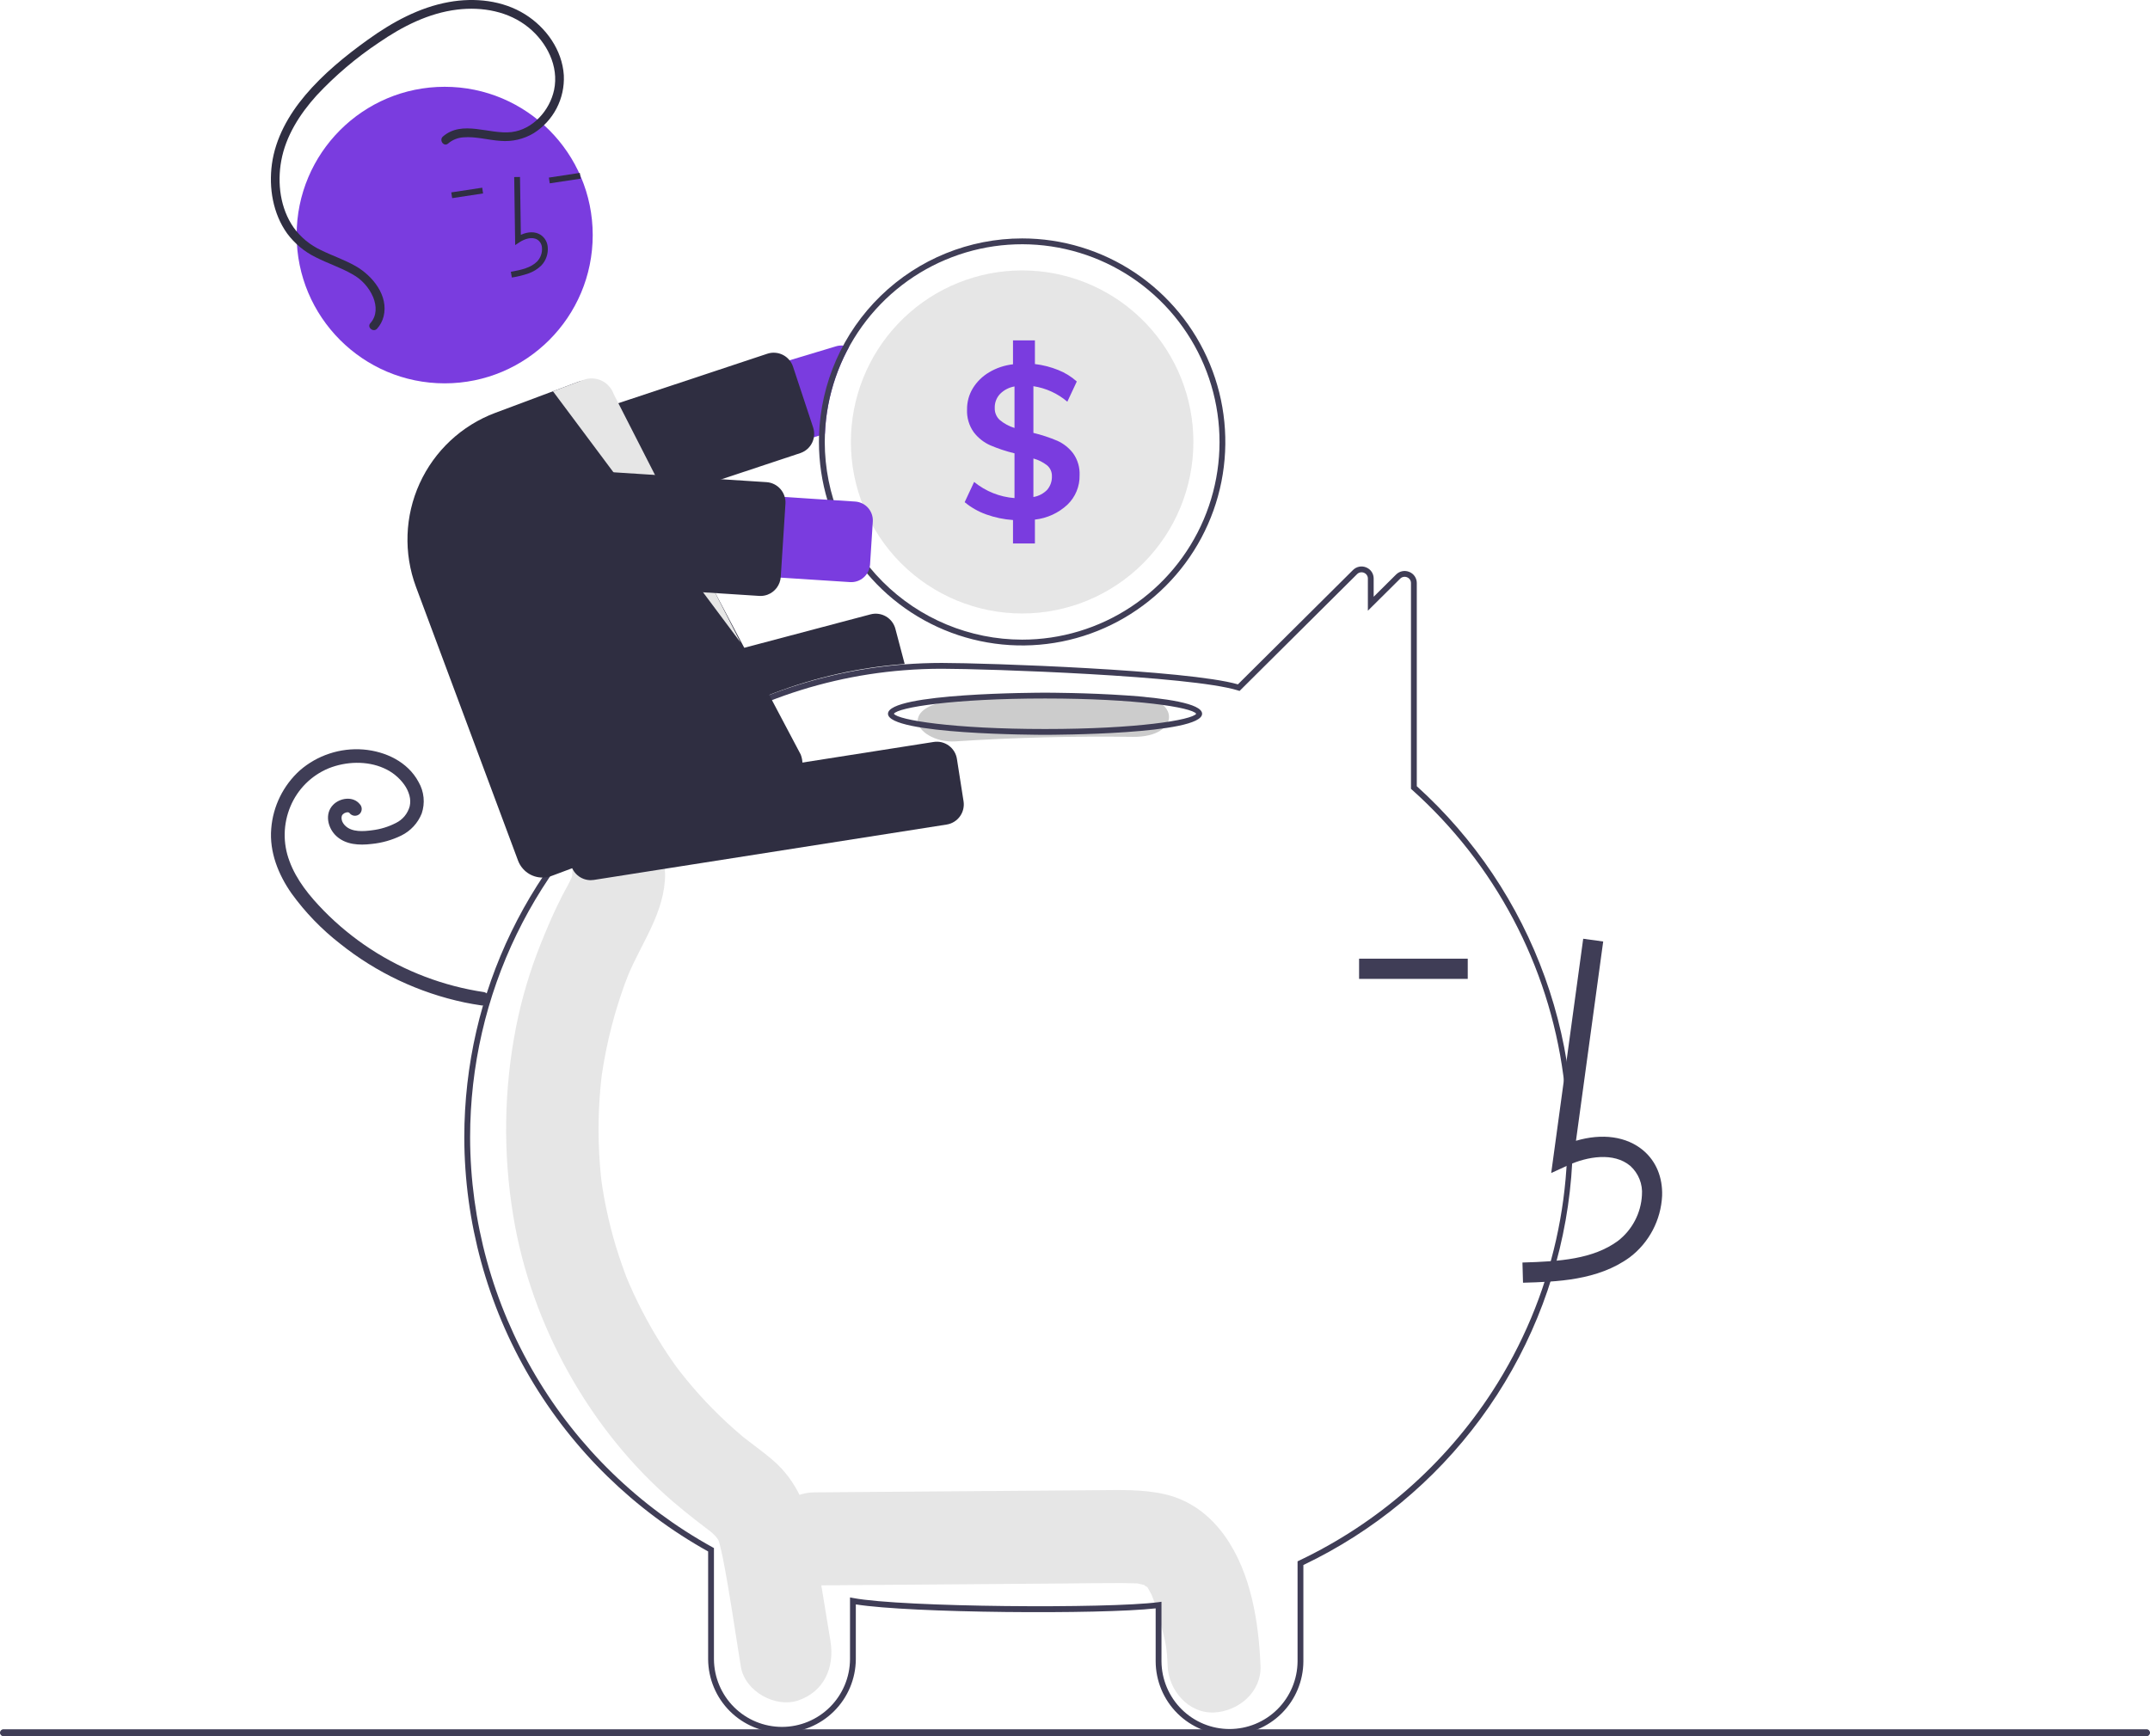 <svg width="104" height="84" viewBox="0 0 104 84" fill="none" xmlns="http://www.w3.org/2000/svg">
<g clip-path="url(#clip0)">
<path d="M59.247 74.313C58.528 73.304 57.554 72.566 56.33 72.29C55.263 72.049 54.166 72.09 53.081 72.098L39.364 72.204C38.189 72.213 37.063 73.233 37.117 74.455C37.171 75.666 38.105 76.715 39.364 76.705C43.382 76.674 47.4 76.643 51.418 76.612C52.366 76.605 53.313 76.588 54.261 76.591C54.474 76.592 54.685 76.603 54.898 76.605C54.95 76.606 54.987 76.605 55.013 76.604C55.02 76.606 55.025 76.608 55.034 76.611C55.144 76.641 55.258 76.662 55.37 76.691C55.331 76.692 55.442 76.762 55.498 76.785C55.506 76.8 55.522 76.828 55.549 76.869C55.588 76.941 55.701 77.159 55.705 77.152C55.875 77.582 56.015 78.023 56.125 78.473C56.386 79.464 56.443 79.671 56.481 80.602C56.528 81.776 57.48 82.908 58.727 82.852C59.904 82.799 61.025 81.862 60.974 80.602C60.888 78.478 60.516 76.093 59.247 74.313Z" fill="#E6E6E6"/>
<path d="M40.17 79.391C39.912 77.827 39.66 76.262 39.397 74.699C39.13 73.113 38.586 71.661 37.354 70.62C37.025 70.342 36.684 70.082 36.341 69.824C36.22 69.733 36.1 69.642 35.981 69.549C35.974 69.543 35.969 69.54 35.963 69.535C35.95 69.523 35.934 69.51 35.913 69.492C35.4 69.057 34.904 68.602 34.431 68.119C34.011 67.69 33.61 67.242 33.227 66.776C33.131 66.66 33.037 66.543 32.944 66.424C32.928 66.404 32.841 66.292 32.784 66.219C32.731 66.146 32.635 66.014 32.618 65.991C32.51 65.837 32.403 65.681 32.297 65.524C31.582 64.45 30.962 63.315 30.446 62.132C30.395 62.014 30.345 61.896 30.296 61.777C30.283 61.741 30.266 61.695 30.243 61.633C30.139 61.346 30.035 61.06 29.94 60.77C29.738 60.153 29.564 59.528 29.419 58.894C29.347 58.58 29.282 58.266 29.224 57.949C29.195 57.786 29.167 57.623 29.141 57.46C29.137 57.433 29.112 57.257 29.097 57.157C29.086 57.057 29.065 56.88 29.063 56.852C29.046 56.687 29.032 56.523 29.019 56.358C28.99 55.986 28.971 55.614 28.961 55.242C28.943 54.579 28.955 53.917 28.996 53.255C29.019 52.883 29.053 52.512 29.093 52.142C29.096 52.119 29.098 52.101 29.1 52.085C29.102 52.068 29.105 52.049 29.108 52.026C29.139 51.821 29.171 51.617 29.206 51.413C29.341 50.64 29.516 49.874 29.731 49.118C29.833 48.761 29.944 48.407 30.063 48.056C30.116 47.9 30.171 47.744 30.227 47.59C30.224 47.6 30.393 47.165 30.396 47.151C31.069 45.557 32.17 44.105 32.172 42.294C32.173 41.069 31.138 39.895 29.925 39.951C29.321 39.974 28.748 40.231 28.329 40.668C27.91 41.105 27.677 41.688 27.679 42.294C27.679 42.322 27.678 42.345 27.678 42.368C27.667 42.406 27.658 42.438 27.649 42.466C27.518 42.752 27.357 43.024 27.213 43.302C26.818 44.065 26.481 44.853 26.161 45.653C25.638 46.955 25.237 48.303 24.964 49.679C24.371 52.696 24.325 55.795 24.828 58.828C25.699 64.147 28.572 69.239 32.565 72.661C32.912 72.958 33.267 73.245 33.625 73.526C33.773 73.642 33.923 73.757 34.073 73.87C34.144 73.924 34.438 74.156 34.309 74.043C34.587 74.281 34.705 74.401 34.776 74.576C34.786 74.617 34.8 74.672 34.82 74.747C34.87 74.945 34.918 75.142 34.958 75.342C35.305 77.094 35.547 78.874 35.837 80.637C36.037 81.848 37.525 82.637 38.601 82.274C39.853 81.851 40.384 80.689 40.17 79.391Z" fill="#E6E6E6"/>
<path d="M59.474 83.934C58.531 83.937 57.625 83.564 56.955 82.898C56.286 82.233 55.907 81.328 55.902 80.382V77.815C53.219 78.116 44.032 78.046 41.398 77.623V80.28C41.391 81.224 41.011 82.128 40.342 82.793C39.673 83.458 38.769 83.832 37.826 83.832C36.883 83.832 35.978 83.458 35.309 82.793C34.64 82.128 34.261 81.224 34.254 80.28V75.062C30.687 73.077 27.713 70.174 25.64 66.654C23.566 63.133 22.468 59.122 22.459 55.034C22.459 48.025 25.63 41.486 31.159 37.095C34.754 34.23 39.121 32.507 43.701 32.147C44.322 32.098 44.948 32.074 45.56 32.074C47.715 32.074 57.441 32.407 59.881 33.11L65.446 27.579C65.528 27.497 65.632 27.441 65.746 27.418C65.859 27.395 65.977 27.407 66.085 27.452C66.192 27.495 66.285 27.569 66.35 27.666C66.414 27.763 66.448 27.877 66.447 27.993V28.872L67.531 27.797C67.612 27.715 67.717 27.659 67.831 27.636C67.944 27.613 68.062 27.625 68.169 27.67C68.277 27.712 68.37 27.787 68.435 27.884C68.499 27.98 68.534 28.094 68.533 28.211V38.038C71.325 40.56 73.453 43.732 74.728 47.275C76.004 50.817 76.387 54.62 75.844 58.347C75.302 62.073 73.85 65.608 71.618 68.638C69.385 71.668 66.441 74.099 63.047 75.717V80.382C63.042 81.328 62.663 82.233 61.994 82.898C61.324 83.564 60.418 83.937 59.474 83.934ZM56.183 77.496V80.382C56.19 81.252 56.54 82.084 57.157 82.697C57.773 83.309 58.606 83.653 59.474 83.653C60.343 83.653 61.176 83.309 61.792 82.697C62.409 82.084 62.759 81.252 62.766 80.382V75.539L62.846 75.501C66.655 73.69 69.889 70.858 72.188 67.317C75.117 62.799 76.336 57.38 75.622 52.04C74.909 46.7 72.311 41.793 68.298 38.206L68.252 38.164V28.211C68.253 28.15 68.235 28.091 68.201 28.041C68.168 27.991 68.12 27.952 68.063 27.93C68.007 27.906 67.945 27.9 67.886 27.912C67.826 27.924 67.772 27.953 67.729 27.997L66.167 29.547V27.993C66.168 27.932 66.15 27.873 66.116 27.823C66.083 27.773 66.034 27.734 65.978 27.712C65.922 27.688 65.86 27.682 65.8 27.694C65.741 27.706 65.686 27.735 65.643 27.779L59.96 33.429L59.879 33.403C57.611 32.692 47.732 32.355 45.56 32.355C44.955 32.355 44.337 32.379 43.723 32.428C39.199 32.783 34.884 34.485 31.333 37.315C25.872 41.653 22.74 48.111 22.74 55.034C22.749 59.085 23.841 63.061 25.903 66.546C27.964 70.032 30.919 72.902 34.462 74.857L34.535 74.897V80.28C34.542 81.15 34.892 81.981 35.508 82.594C36.124 83.206 36.958 83.55 37.826 83.55C38.694 83.55 39.527 83.206 40.143 82.594C40.76 81.981 41.11 81.15 41.117 80.28V77.286L41.283 77.317C43.65 77.763 53.616 77.834 56.025 77.517L56.183 77.496Z" fill="#3F3D56"/>
<path d="M40.438 16.755L24.889 21.437C24.395 21.586 23.979 21.926 23.735 22.382C23.491 22.838 23.437 23.372 23.585 23.868C23.734 24.364 24.073 24.78 24.528 25.025C24.983 25.271 25.516 25.325 26.011 25.177L39.618 21.079L39.903 20.994C39.961 19.522 40.36 18.084 41.067 16.793C40.979 16.753 40.884 16.729 40.787 16.72C40.669 16.709 40.551 16.721 40.438 16.755Z" fill="#7A3CDF"/>
<path d="M25.742 26.175C25.536 26.174 25.335 26.109 25.168 25.988C25 25.866 24.875 25.696 24.81 25.5L23.838 22.56C23.797 22.438 23.781 22.308 23.791 22.179C23.8 22.05 23.835 21.924 23.893 21.809C23.951 21.693 24.031 21.59 24.128 21.506C24.226 21.421 24.339 21.357 24.462 21.316L37.117 17.114C37.24 17.073 37.369 17.057 37.498 17.067C37.627 17.076 37.752 17.111 37.868 17.169C37.983 17.227 38.086 17.307 38.17 17.405C38.255 17.503 38.319 17.616 38.36 17.739L39.332 20.678C39.413 20.92 39.397 21.184 39.287 21.414C39.177 21.644 38.982 21.822 38.743 21.91C38.731 21.915 38.72 21.919 38.708 21.923L26.052 26.124C25.953 26.158 25.848 26.175 25.742 26.175Z" fill="#2F2E41"/>
<path d="M49.443 11.535C46.889 11.536 44.435 12.533 42.602 14.314C40.768 16.096 39.698 18.522 39.618 21.079C39.616 21.179 39.614 21.28 39.614 21.382C39.614 23.329 40.191 25.233 41.271 26.852C42.351 28.471 43.886 29.733 45.682 30.479C47.478 31.224 49.454 31.419 51.361 31.039C53.267 30.659 55.019 29.721 56.393 28.344C57.768 26.967 58.704 25.213 59.083 23.303C59.462 21.393 59.268 19.413 58.524 17.614C57.78 15.815 56.52 14.277 54.904 13.195C53.287 12.113 51.387 11.535 49.443 11.535ZM49.443 30.947C46.912 30.944 44.485 29.936 42.695 28.142C40.904 26.349 39.898 23.918 39.895 21.382C39.895 21.251 39.898 21.122 39.904 20.994C39.98 19.12 40.604 17.31 41.698 15.789C42.793 14.268 44.31 13.102 46.06 12.438C47.811 11.773 49.717 11.639 51.543 12.052C53.369 12.464 55.034 13.405 56.331 14.758C57.627 16.11 58.498 17.815 58.835 19.659C59.172 21.504 58.961 23.407 58.227 25.132C57.493 26.857 56.269 28.328 54.707 29.362C53.146 30.396 51.315 30.947 49.443 30.947Z" fill="#3F3D56"/>
<path d="M57.727 21.382C57.727 23.583 56.855 25.694 55.301 27.25C53.747 28.806 51.64 29.681 49.443 29.681C47.246 29.681 45.139 28.806 43.585 27.25C42.032 25.694 41.159 23.583 41.159 21.382C41.159 21.119 41.171 20.86 41.195 20.604C41.395 18.48 42.404 16.514 44.012 15.115C45.62 13.716 47.704 12.992 49.832 13.092C51.959 13.192 53.967 14.109 55.437 15.653C56.907 17.196 57.727 19.248 57.727 21.382Z" fill="#E6E6E6"/>
<path d="M51.91 21.933C51.709 21.669 51.445 21.459 51.142 21.324C50.768 21.166 50.382 21.039 49.988 20.944V18.685C50.594 18.777 51.163 19.037 51.629 19.435L52.087 18.457C51.824 18.222 51.522 18.035 51.194 17.904C50.831 17.757 50.45 17.659 50.061 17.613V16.468H49.001V17.625C48.592 17.671 48.197 17.803 47.843 18.014C47.523 18.204 47.253 18.468 47.058 18.785C46.871 19.094 46.774 19.449 46.778 19.811C46.76 20.202 46.873 20.588 47.1 20.908C47.308 21.184 47.584 21.403 47.9 21.544C48.28 21.706 48.672 21.836 49.074 21.933V24.098C48.358 24.044 47.677 23.771 47.121 23.317L46.663 24.296C46.974 24.554 47.328 24.755 47.708 24.89C48.124 25.039 48.559 25.13 49.001 25.16V26.295H50.061V25.139C50.65 25.074 51.202 24.821 51.635 24.416C51.826 24.233 51.976 24.012 52.077 23.767C52.178 23.523 52.228 23.26 52.222 22.995C52.24 22.616 52.13 22.242 51.91 21.933ZM49.074 20.705C48.816 20.627 48.576 20.498 48.368 20.325C48.285 20.252 48.22 20.161 48.177 20.059C48.134 19.958 48.114 19.848 48.118 19.737C48.11 19.487 48.202 19.244 48.373 19.061C48.563 18.869 48.808 18.742 49.074 18.697V20.705ZM50.654 23.698C50.474 23.883 50.241 24.004 49.988 24.046V22.183C50.23 22.248 50.456 22.362 50.654 22.517C50.728 22.581 50.788 22.661 50.827 22.751C50.867 22.841 50.886 22.939 50.883 23.037C50.892 23.279 50.81 23.515 50.654 23.698Z" fill="#7A3CDF"/>
<path d="M26.193 38.087C25.976 38.087 25.765 38.015 25.593 37.882C25.421 37.75 25.298 37.564 25.242 37.354L24.712 35.346C24.646 35.094 24.683 34.826 24.814 34.6C24.945 34.375 25.159 34.211 25.411 34.144L42.112 29.723C42.364 29.657 42.632 29.694 42.857 29.825C43.082 29.956 43.246 30.172 43.312 30.424L43.761 32.124L43.677 32.131C39.394 32.465 35.295 34.02 31.867 36.614L31.843 36.626L26.443 38.055C26.361 38.077 26.277 38.087 26.193 38.087Z" fill="#2F2E41"/>
<path d="M23.427 48.002C21.468 47.712 19.595 47.002 17.934 45.922C17.112 45.386 16.35 44.762 15.663 44.061C14.985 43.368 14.337 42.581 14.001 41.658C13.678 40.805 13.695 39.86 14.048 39.018C14.396 38.182 15.061 37.518 15.897 37.172C16.738 36.836 17.754 36.8 18.572 37.168C18.962 37.339 19.3 37.611 19.55 37.956C19.666 38.116 19.753 38.295 19.804 38.485C19.852 38.658 19.857 38.839 19.817 39.014C19.769 39.188 19.684 39.35 19.569 39.489C19.453 39.628 19.309 39.74 19.147 39.819C18.789 40.003 18.401 40.121 18.002 40.169C17.6 40.224 17.023 40.273 16.701 39.95C16.634 39.887 16.582 39.809 16.547 39.724C16.523 39.658 16.515 39.588 16.523 39.519C16.518 39.549 16.543 39.452 16.541 39.456C16.536 39.471 16.514 39.505 16.545 39.452C16.555 39.434 16.566 39.417 16.578 39.401C16.567 39.415 16.544 39.438 16.586 39.398C16.62 39.36 16.665 39.333 16.714 39.319C16.734 39.313 16.753 39.309 16.773 39.303C16.822 39.29 16.724 39.304 16.774 39.302C16.794 39.302 16.814 39.302 16.833 39.301C16.883 39.299 16.784 39.288 16.832 39.3C16.85 39.304 16.868 39.309 16.887 39.315C16.926 39.327 16.859 39.285 16.885 39.317C16.917 39.353 16.852 39.281 16.888 39.316C16.906 39.334 16.923 39.352 16.938 39.372C17 39.433 17.084 39.468 17.171 39.468C17.258 39.468 17.342 39.433 17.404 39.372C17.464 39.309 17.497 39.226 17.497 39.139C17.497 39.052 17.464 38.968 17.404 38.906C17.079 38.503 16.438 38.602 16.11 38.943C15.691 39.377 15.857 40.066 16.264 40.445C16.725 40.874 17.378 40.904 17.971 40.832C18.473 40.784 18.961 40.645 19.413 40.424C19.863 40.202 20.214 39.822 20.4 39.356C20.483 39.108 20.514 38.844 20.488 38.583C20.462 38.322 20.382 38.069 20.251 37.842C19.728 36.855 18.643 36.35 17.572 36.262C17.02 36.219 16.465 36.285 15.939 36.459C15.413 36.631 14.927 36.907 14.508 37.27C13.701 37.998 13.204 39.009 13.12 40.093C13.026 41.218 13.462 42.31 14.097 43.218C14.762 44.14 15.555 44.962 16.453 45.659C18.208 47.063 20.267 48.035 22.464 48.499C22.726 48.553 22.988 48.599 23.253 48.638C23.337 48.658 23.425 48.646 23.5 48.603C23.576 48.56 23.632 48.49 23.657 48.408C23.68 48.324 23.669 48.234 23.625 48.158C23.582 48.082 23.511 48.026 23.427 48.002L23.427 48.002Z" fill="#3F3D56"/>
<path d="M54.793 33.672C51.923 33.631 49.062 33.704 46.21 33.891C45.235 33.955 44.391 34.3 44.391 34.88C44.391 35.365 45.228 35.933 46.21 35.869C49.06 35.683 51.922 35.61 54.793 35.65C57.135 35.683 57.133 33.705 54.793 33.672Z" fill="#CCCCCC"/>
<path d="M50.551 35.552C50.241 35.552 42.954 35.541 42.954 34.532C42.954 33.524 50.241 33.513 50.551 33.513C50.861 33.513 58.148 33.524 58.148 34.532C58.148 35.541 50.861 35.552 50.551 35.552ZM43.239 34.532C43.438 34.838 46.117 35.271 50.551 35.271C54.986 35.271 57.664 34.838 57.863 34.532C57.664 34.227 54.986 33.794 50.551 33.794C46.117 33.794 43.438 34.227 43.239 34.532V34.532Z" fill="#3F3D56"/>
<path d="M73.671 62.06C75.284 62.015 77.291 61.959 78.838 60.827C79.299 60.477 79.677 60.029 79.947 59.516C80.216 59.004 80.371 58.438 80.4 57.859C80.431 56.965 80.109 56.185 79.492 55.663C78.684 54.979 77.504 54.818 76.233 55.193L77.55 45.551L76.583 45.418L75.035 56.753L75.842 56.382C76.778 55.952 78.063 55.733 78.862 56.409C79.058 56.586 79.211 56.806 79.308 57.051C79.406 57.297 79.445 57.561 79.424 57.825C79.401 58.255 79.285 58.676 79.084 59.058C78.884 59.44 78.603 59.774 78.262 60.038C77.059 60.919 75.459 61.032 73.644 61.083L73.671 62.06Z" fill="#3F3D56"/>
<path d="M70.998 46.382H65.742V47.36H70.998V46.382Z" fill="#3F3D56"/>
<path d="M28.572 42.584C28.338 42.583 28.112 42.499 27.934 42.346C27.757 42.194 27.639 41.983 27.602 41.752L27.282 39.7C27.242 39.442 27.305 39.179 27.459 38.968C27.612 38.757 27.843 38.616 28.101 38.575L45.165 35.897C45.423 35.856 45.685 35.92 45.896 36.074C46.107 36.228 46.248 36.459 46.288 36.717L46.609 38.768C46.649 39.026 46.586 39.289 46.432 39.5C46.279 39.711 46.048 39.853 45.79 39.893L28.726 42.572C28.675 42.58 28.623 42.584 28.572 42.584Z" fill="#2F2E41"/>
<path d="M21.51 18.547C25.465 18.547 28.671 15.335 28.671 11.373C28.671 7.411 25.465 4.199 21.51 4.199C17.555 4.199 14.349 7.411 14.349 11.373C14.349 15.335 17.555 18.547 21.51 18.547Z" fill="#7A3CDF"/>
<path d="M25.564 13.229C25.793 13.149 26.002 13.021 26.177 12.853C26.293 12.733 26.382 12.59 26.436 12.432C26.491 12.274 26.511 12.107 26.494 11.941C26.484 11.823 26.447 11.708 26.386 11.607C26.325 11.505 26.241 11.419 26.141 11.355C25.882 11.196 25.54 11.202 25.194 11.362L25.154 8.562L24.873 8.566L24.92 11.858L25.134 11.717C25.382 11.555 25.738 11.437 25.994 11.595C26.058 11.637 26.11 11.693 26.149 11.758C26.187 11.824 26.21 11.897 26.215 11.973C26.227 12.097 26.212 12.222 26.171 12.339C26.131 12.456 26.065 12.563 25.98 12.653C25.675 12.956 25.225 13.057 24.71 13.15L24.76 13.427C25.034 13.385 25.303 13.319 25.564 13.229Z" fill="#2F2E41"/>
<path d="M28.046 8.365L26.55 8.592L26.592 8.87L28.088 8.644L28.046 8.365Z" fill="#2F2E41"/>
<path d="M23.326 9.081L21.83 9.308L21.872 9.586L23.367 9.359L23.326 9.081Z" fill="#2F2E41"/>
<path d="M26.242 42.458C25.984 42.458 25.733 42.379 25.521 42.232C25.31 42.084 25.148 41.876 25.058 41.635L20.12 28.389C19.517 26.764 19.581 24.966 20.299 23.389C21.018 21.812 22.331 20.585 23.951 19.977L27.966 18.475C28.121 18.417 28.286 18.39 28.452 18.395C28.618 18.401 28.781 18.44 28.932 18.509C29.082 18.576 29.218 18.673 29.33 18.793C29.443 18.914 29.531 19.055 29.588 19.21L38.734 36.509C38.794 36.665 38.822 36.831 38.816 36.998C38.812 37.165 38.774 37.329 38.705 37.482C38.636 37.634 38.538 37.771 38.417 37.885C38.295 37.999 38.152 38.088 37.996 38.146L26.683 42.378C26.542 42.431 26.393 42.458 26.242 42.458Z" fill="#2F2E41"/>
<path d="M26.748 18.931L35.823 31.087L29.682 19.058C29.632 18.918 29.554 18.789 29.453 18.679C29.353 18.569 29.232 18.479 29.097 18.416C28.962 18.352 28.816 18.317 28.667 18.31C28.518 18.303 28.369 18.326 28.229 18.377L26.748 18.931Z" fill="#E6E6E6"/>
<path d="M41.116 28.163L24.913 27.117C24.658 27.101 24.408 27.034 24.179 26.921C23.949 26.808 23.744 26.651 23.575 26.458C23.406 26.266 23.276 26.042 23.194 25.799C23.111 25.556 23.077 25.3 23.094 25.044C23.11 24.788 23.177 24.538 23.29 24.308C23.403 24.078 23.56 23.872 23.752 23.703C23.944 23.534 24.168 23.404 24.41 23.321C24.652 23.239 24.909 23.204 25.164 23.221L41.367 24.266C41.486 24.274 41.603 24.305 41.711 24.358C41.819 24.411 41.915 24.485 41.994 24.575C42.073 24.665 42.133 24.77 42.172 24.884C42.211 24.998 42.227 25.118 42.219 25.238L42.086 27.309C42.07 27.551 41.959 27.777 41.778 27.937C41.596 28.098 41.358 28.179 41.116 28.163Z" fill="#7A3CDF"/>
<path d="M36.787 28.833C36.766 28.833 36.744 28.833 36.723 28.831H36.723L23.418 27.973C23.289 27.964 23.163 27.931 23.047 27.874C22.931 27.817 22.828 27.737 22.743 27.64C22.657 27.543 22.592 27.43 22.551 27.308C22.509 27.185 22.492 27.056 22.5 26.927L22.728 23.388C22.736 23.259 22.77 23.133 22.826 23.017C22.883 22.901 22.963 22.797 23.06 22.712C23.157 22.627 23.269 22.561 23.392 22.519C23.514 22.478 23.643 22.46 23.772 22.469L37.077 23.327C37.337 23.344 37.579 23.464 37.751 23.66C37.923 23.856 38.011 24.113 37.994 24.373L37.767 27.912C37.754 28.102 37.687 28.284 37.574 28.436C37.461 28.588 37.306 28.705 37.128 28.772C37.019 28.812 36.904 28.833 36.787 28.833Z" fill="#2F2E41"/>
<path d="M21.427 6.603C22.369 5.791 23.663 6.517 24.743 6.39C25.777 6.268 26.593 5.34 26.802 4.353C27.045 3.202 26.448 2.048 25.569 1.331C24.606 0.545 23.329 0.319 22.119 0.464C20.732 0.631 19.464 1.279 18.326 2.062C17.227 2.795 16.217 3.652 15.315 4.618C14.508 5.511 13.823 6.576 13.605 7.778C13.406 8.871 13.558 10.082 14.203 11.007C14.545 11.482 15.003 11.86 15.533 12.105C16.086 12.377 16.676 12.572 17.211 12.879C18.021 13.344 18.808 14.308 18.555 15.311C18.5 15.53 18.393 15.733 18.242 15.901C18.061 16.102 17.734 15.836 17.916 15.634C18.235 15.279 18.222 14.806 18.052 14.382C17.85 13.905 17.492 13.51 17.036 13.263C16.476 12.942 15.857 12.744 15.282 12.451C14.732 12.184 14.255 11.788 13.89 11.296C13.203 10.338 12.997 9.092 13.153 7.94C13.322 6.692 13.961 5.559 14.763 4.609C15.636 3.575 16.708 2.7 17.804 1.914C18.979 1.07 20.277 0.357 21.714 0.099C22.96 -0.125 24.31 0.013 25.399 0.693C26.415 1.328 27.195 2.419 27.273 3.639C27.3 4.194 27.18 4.747 26.924 5.24C26.668 5.733 26.285 6.149 25.816 6.444C25.334 6.733 24.773 6.863 24.213 6.816C23.615 6.778 23.016 6.594 22.414 6.645C22.141 6.662 21.882 6.767 21.674 6.945C21.468 7.122 21.223 6.779 21.427 6.603V6.603Z" fill="#2F2E41"/>
<path d="M103.833 84H0.167C0.123 84 0.081 83.982 0.049 83.951C0.018 83.919 0 83.877 0 83.832C0 83.788 0.018 83.746 0.049 83.714C0.081 83.683 0.123 83.665 0.167 83.665H103.833C103.877 83.665 103.92 83.683 103.951 83.714C103.982 83.746 104 83.788 104 83.832C104 83.877 103.982 83.919 103.951 83.951C103.92 83.982 103.877 84 103.833 84Z" fill="#3F3D56"/>
</g>
<defs>
<clipPath id="clip0">
<rect width="104" height="84" fill="white"/>
</clipPath>
</defs>
</svg>
